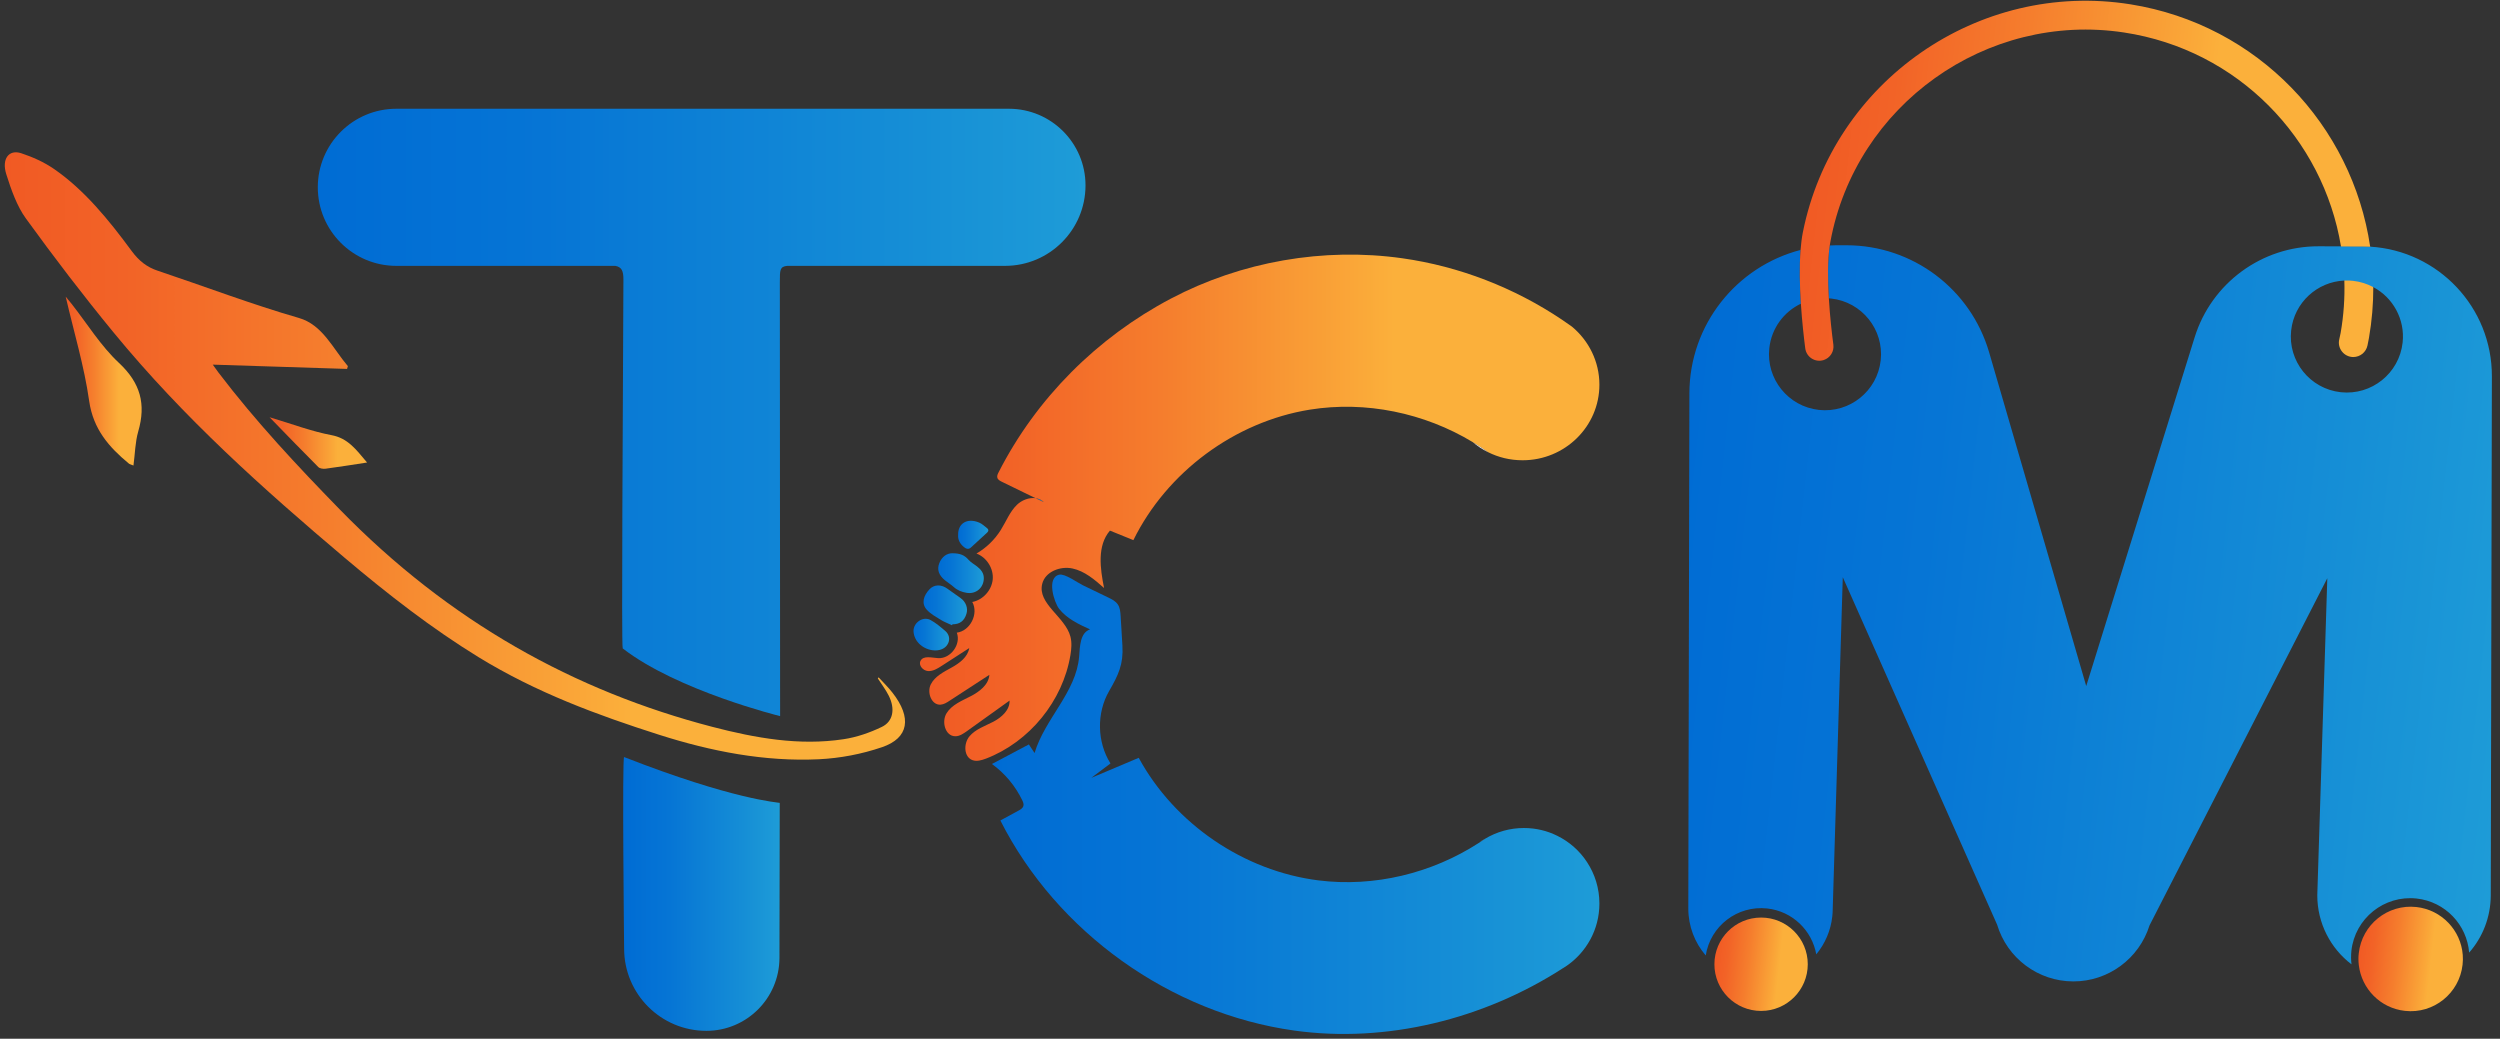 <svg width="142" height="59" viewBox="0 0 142 59" fill="none" xmlns="http://www.w3.org/2000/svg">
<rect x="0" y="0" width="142" height="59" fill="#333333" stroke="none"/>
<g id="Group">
<g id="Group_2">
<path id="Vector" d="M83.987 47.883C84.106 47.795 84.228 47.712 84.357 47.636C84.234 47.721 84.112 47.804 83.987 47.883Z" fill="white"/>
<g id="Group_3">
<g id="Group_4">
<path id="Vector_2" d="M58.816 28.297C58.993 28.318 59.155 28.391 59.286 28.523C59.127 28.449 58.972 28.373 58.816 28.297Z" fill="url(#paint0_linear_45_15363)"/>
<path id="Vector_3" d="M54.09 31.425C54.557 31.425 54.798 31.55 55.006 31.789C55.144 31.948 55.342 32.051 55.51 32.186C55.721 32.357 55.883 32.546 55.88 32.849C55.874 33.383 55.44 33.759 54.911 33.674C54.636 33.628 54.389 33.536 54.178 33.347C54.019 33.203 53.833 33.09 53.668 32.956C53.313 32.662 53.213 32.345 53.35 31.993C53.497 31.611 53.793 31.422 54.09 31.425Z" fill="url(#paint1_linear_45_15363)"/>
<path id="Vector_4" d="M54.074 35.513C53.867 35.415 53.647 35.336 53.451 35.217C53.167 35.039 52.858 34.874 52.641 34.633C52.321 34.276 52.452 33.842 52.788 33.478C53.063 33.182 53.469 33.185 53.821 33.445C54.062 33.622 54.312 33.793 54.557 33.967C54.859 34.181 54.997 34.541 54.893 34.868C54.768 35.272 54.514 35.461 54.099 35.461C54.093 35.476 54.083 35.495 54.074 35.513Z" fill="url(#paint2_linear_45_15363)"/>
<path id="Vector_5" d="M51.887 35.84C51.89 35.348 52.437 34.987 52.858 35.219C53.161 35.387 53.436 35.617 53.699 35.846C53.9 36.023 53.97 36.283 53.857 36.533C53.729 36.814 53.448 36.933 53.17 36.943C52.614 36.964 51.991 36.585 51.896 35.95C51.887 35.91 51.887 35.867 51.887 35.84Z" fill="url(#paint3_linear_45_15363)"/>
<path id="Vector_6" d="M54.422 30.38C54.407 29.739 54.923 29.393 55.62 29.684C55.782 29.751 55.913 29.885 56.057 29.992C56.158 30.069 56.164 30.163 56.072 30.249C55.764 30.536 55.455 30.823 55.141 31.104C55.012 31.217 54.884 31.181 54.755 31.077C54.52 30.884 54.401 30.649 54.422 30.38Z" fill="url(#paint4_linear_45_15363)"/>
</g>
<path id="Vector_7" d="M90.846 51.323C90.846 52.792 90.106 54.091 88.979 54.864C88.918 54.904 88.86 54.94 88.799 54.98C88.79 54.989 88.777 54.995 88.762 55.001C84.28 57.895 78.744 59.266 73.514 58.536C66.469 57.552 60.029 52.948 56.821 46.603C57.163 46.416 57.508 46.23 57.85 46.044C57.967 45.983 58.092 45.906 58.128 45.781C58.159 45.671 58.113 45.558 58.064 45.457C57.673 44.641 57.074 43.923 56.341 43.395C57.041 43.025 57.74 42.653 58.44 42.283C58.55 42.445 58.657 42.607 58.764 42.772C59.341 40.829 61.132 39.316 61.294 37.294C61.339 36.704 61.352 35.937 61.914 35.751C61.266 35.455 60.591 35.137 60.154 34.575C59.876 34.214 59.424 32.806 60.169 32.641C60.487 32.571 61.214 33.102 61.501 33.24C61.981 33.472 62.461 33.704 62.943 33.936C63.148 34.034 63.362 34.141 63.49 34.33C63.621 34.523 63.637 34.764 63.652 34.996C63.686 35.556 63.719 36.111 63.753 36.671C63.817 37.731 63.521 38.345 62.998 39.252C62.277 40.499 62.308 42.145 63.075 43.364C62.711 43.636 62.347 43.908 61.984 44.183C62.882 43.804 63.78 43.422 64.679 43.044C66.725 46.798 70.645 49.472 74.889 50.006C78.045 50.403 81.317 49.609 83.984 47.886H83.987C84.112 47.806 84.234 47.724 84.357 47.639C84.998 47.254 85.753 47.031 86.556 47.031C87.241 47.031 87.885 47.189 88.46 47.477C89.147 47.816 89.728 48.332 90.143 48.968C90.589 49.646 90.846 50.455 90.846 51.323Z" fill="url(#paint5_linear_45_15363)"/>
</g>
<path id="Vector_8" d="M90.846 21.851C90.846 24.221 88.89 26.143 86.483 26.143C85.774 26.143 85.108 25.978 84.519 25.682C84.237 25.48 83.947 25.288 83.648 25.11C80.901 23.451 77.568 22.758 74.397 23.268C70.135 23.956 66.282 26.809 64.376 30.68C63.933 30.5 63.49 30.319 63.044 30.139C62.308 30.997 62.488 32.287 62.711 33.399C62.176 32.925 61.611 32.44 60.918 32.29C60.224 32.14 59.369 32.47 59.198 33.161C58.917 34.297 60.496 35.024 60.799 36.155C60.89 36.497 60.857 36.86 60.799 37.212C60.365 39.821 58.474 42.14 56.002 43.09C55.758 43.181 55.486 43.264 55.241 43.178C54.74 42.998 54.722 42.234 55.064 41.825C55.406 41.416 55.947 41.241 56.421 40.994C56.894 40.746 57.365 40.325 57.343 39.793C56.534 40.371 55.727 40.951 54.92 41.529C54.719 41.672 54.502 41.822 54.258 41.819C53.692 41.816 53.466 40.997 53.763 40.514C54.059 40.032 54.624 39.809 55.128 39.549C55.629 39.292 56.155 38.895 56.197 38.33C55.44 38.825 54.682 39.317 53.925 39.809C53.772 39.909 53.61 40.01 53.427 40.025C52.91 40.062 52.638 39.338 52.867 38.877C53.097 38.415 53.598 38.168 54.05 37.917C54.502 37.667 54.972 37.319 55.052 36.811C54.529 37.151 54.004 37.49 53.481 37.826C53.246 37.978 52.987 38.137 52.709 38.116C52.431 38.095 52.162 37.798 52.281 37.545C52.44 37.212 52.929 37.364 53.295 37.383C54.001 37.419 54.6 36.594 54.346 35.935C55.107 35.84 55.599 34.862 55.226 34.193C55.834 34.077 56.332 33.524 56.387 32.907C56.442 32.29 56.045 31.66 55.464 31.441C56.023 31.117 56.5 30.652 56.842 30.108C57.145 29.626 57.352 29.073 57.759 28.676C58.034 28.407 58.452 28.248 58.819 28.297C58.975 28.373 59.133 28.45 59.289 28.523C59.161 28.389 58.996 28.318 58.819 28.297C58.18 27.985 57.542 27.674 56.9 27.362C56.796 27.31 56.68 27.249 56.65 27.136C56.619 27.035 56.668 26.928 56.717 26.833C58.868 22.614 62.326 19.165 66.505 16.962C70.508 14.854 75.182 14.036 79.661 14.671C82.893 15.129 86.013 16.342 88.722 18.16C88.912 18.288 89.101 18.42 89.288 18.554C90.238 19.345 90.846 20.528 90.846 21.851Z" fill="url(#paint6_linear_45_15363)"/>
<path id="Vector_9" d="M83.648 25.11C83.944 25.291 84.234 25.48 84.519 25.682C84.204 25.526 83.914 25.336 83.648 25.11Z" fill="white"/>
</g>
<g id="Group_5">
<g id="Group_6">
<path id="Vector_10" d="M18.051 10.638C18.051 13.104 20.049 15.101 22.515 15.101H34.949C35.304 15.166 35.41 15.377 35.41 15.862C35.386 22.852 35.288 36.765 35.371 36.83C38.472 39.237 44.31 40.676 44.31 40.676V40.187C44.304 32.137 44.301 24.087 44.295 16.033C44.295 15.325 44.295 15.147 44.707 15.101H57.084C59.61 15.101 61.657 13.055 61.657 10.528C61.657 8.127 59.708 6.177 57.306 6.177H22.512C20.049 6.177 18.051 8.176 18.051 10.638Z" fill="url(#paint7_linear_45_15363)"/>
<path id="Vector_11" d="M40.121 58.552C42.41 58.552 44.264 56.7 44.273 54.415C44.283 51.659 44.289 45.604 44.289 45.604C44.17 45.571 41.652 45.427 35.45 43.001C35.331 42.955 35.45 53.88 35.45 53.88C35.45 56.462 37.543 58.552 40.121 58.552Z" fill="url(#paint8_linear_45_15363)"/>
</g>
<g id="Group_7">
<path id="Vector_12" d="M49.861 38.535C50.069 38.858 50.304 39.164 50.481 39.515C50.857 40.264 50.735 40.979 50.084 41.29C49.391 41.623 48.651 41.877 47.915 41.987C45.398 42.369 42.911 41.923 40.458 41.284C32.655 39.252 25.527 35.33 19.285 28.923C16.893 26.467 14.541 23.962 12.399 21.148C12.32 21.041 12.243 20.931 12.085 20.711C14.688 20.793 17.199 20.876 19.713 20.955C19.729 20.903 19.744 20.848 19.759 20.797C18.898 19.785 18.323 18.447 16.973 18.059C14.275 17.28 11.617 16.266 8.941 15.371C8.357 15.175 7.896 14.827 7.477 14.255C6.164 12.468 4.774 10.773 3.066 9.596C2.488 9.199 1.844 8.915 1.205 8.704C0.503 8.472 0.087 9.025 0.353 9.884C0.634 10.779 0.967 11.717 1.471 12.41C3.075 14.622 4.728 16.788 6.439 18.869C10.444 23.751 14.966 27.784 19.573 31.679C22.023 33.75 24.522 35.693 27.174 37.322C30.455 39.335 33.929 40.615 37.442 41.736C40.412 42.683 43.436 43.27 46.507 43.126C47.713 43.068 48.938 42.836 50.102 42.439C51.624 41.92 51.804 40.768 50.695 39.347C50.451 39.032 50.17 38.764 49.904 38.473C49.895 38.495 49.88 38.516 49.861 38.535Z" fill="url(#paint9_linear_45_15363)"/>
<path id="Vector_13" d="M3.732 16.852C4.205 18.896 4.786 20.811 5.064 22.773C5.293 24.38 6.191 25.4 7.331 26.341C7.361 26.366 7.407 26.372 7.581 26.442C7.67 25.776 7.676 25.116 7.853 24.502C8.299 22.959 7.985 21.762 6.763 20.619C5.721 19.648 4.951 18.383 4.059 17.249C3.976 17.142 3.888 17.038 3.732 16.852Z" fill="url(#paint10_linear_45_15363)"/>
<path id="Vector_14" d="M20.85 26.271C20.205 25.507 19.756 24.89 18.827 24.716C17.694 24.502 16.6 24.084 15.311 23.699C16.301 24.716 17.183 25.633 18.082 26.531C18.167 26.616 18.363 26.641 18.497 26.622C19.227 26.525 19.951 26.409 20.85 26.271Z" fill="url(#paint11_linear_45_15363)"/>
</g>
</g>
<g id="Group_8">
<path id="Vector_15" d="M134.558 19.189C134.537 19.308 134.506 19.467 134.473 19.623C134.433 19.812 134.329 19.977 134.189 20.093C134.045 20.21 133.865 20.277 133.672 20.28C133.141 20.283 132.744 19.782 132.872 19.266C132.903 19.14 132.93 19.018 132.948 18.911C133.123 17.909 133.19 16.91 133.159 15.932C133.141 15.276 133.077 14.628 132.97 13.992L134.192 13.995C134.338 13.995 134.482 14.002 134.629 14.011C134.742 14.762 134.803 15.529 134.803 16.305C134.806 17.255 134.726 18.221 134.558 19.189Z" fill="#FBB03B"/>
<g id="Group_9">
<path id="Vector_16" d="M141.475 50.865L141.539 21.374C141.549 17.454 138.49 14.243 134.629 14.011C134.485 14.002 134.338 13.996 134.192 13.996L132.97 13.992L131.699 13.989C128.47 13.98 125.61 16.082 124.654 19.165L118.498 38.968L112.983 20.014C111.935 16.415 108.642 13.938 104.893 13.931H104.417C104.252 13.931 104.093 13.934 103.931 13.944C103.802 14.802 103.815 15.905 103.879 16.947C103.922 16.947 103.964 16.953 104.007 16.956C105.755 17.148 107.016 18.722 106.824 20.466C106.632 22.214 105.058 23.476 103.314 23.283C101.566 23.091 100.304 21.517 100.497 19.773C100.622 18.636 101.331 17.707 102.29 17.249C102.223 16.232 102.199 15.144 102.272 14.197C98.645 15.138 95.963 18.428 95.957 22.351L95.896 51.592C95.893 52.615 96.269 53.553 96.886 54.271C97.148 52.6 98.679 51.415 100.378 51.601C101.814 51.76 102.923 52.851 103.164 54.207C103.659 53.608 103.986 52.866 104.074 52.053C104.09 51.907 104.099 51.76 104.099 51.61L104.67 32.785L113.435 52.518C114.01 54.43 115.766 55.741 117.761 55.744C118.754 55.747 119.689 55.423 120.45 54.864C121.211 54.305 121.797 53.508 122.094 52.56L132.191 32.843L131.622 50.843C131.619 52.447 132.383 53.874 133.565 54.775C133.535 54.525 133.532 54.268 133.559 54.008C133.761 52.163 135.423 50.834 137.265 51.036C138.894 51.216 140.125 52.533 140.247 54.109C141.008 53.245 141.469 52.108 141.475 50.865ZM132.954 22.278C131.207 22.085 129.945 20.512 130.138 18.768C130.312 17.185 131.616 16.003 133.159 15.936C133.321 15.926 133.486 15.932 133.651 15.951C134.067 15.997 134.455 16.122 134.803 16.308C135.918 16.901 136.615 18.132 136.468 19.464C136.272 21.209 134.702 22.467 132.954 22.278Z" fill="url(#paint12_linear_45_15363)"/>
<path id="Vector_17" d="M134.626 14.011C134.482 14.002 134.335 13.995 134.189 13.995L132.967 13.992C131.958 7.891 127.134 2.829 120.642 1.845C112.827 0.66 105.391 5.967 103.964 13.742C103.952 13.809 103.94 13.873 103.931 13.944C103.802 14.802 103.815 15.905 103.879 16.947C103.94 17.983 104.053 18.96 104.135 19.577C104.187 19.962 103.955 20.329 103.586 20.451C103.106 20.607 102.602 20.286 102.538 19.785C102.455 19.14 102.354 18.23 102.29 17.252C102.223 16.235 102.199 15.147 102.272 14.2C102.299 13.84 102.342 13.498 102.403 13.192C104.111 4.622 112.375 -1.127 121.003 0.244C128.262 1.402 133.614 7.14 134.626 14.011Z" fill="url(#paint13_linear_45_15363)"/>
<path id="Vector_18" d="M100.029 57.421C101.494 57.421 102.681 56.234 102.681 54.769C102.681 53.304 101.494 52.117 100.029 52.117C98.565 52.117 97.378 53.304 97.378 54.769C97.378 56.234 98.565 57.421 100.029 57.421Z" fill="url(#paint14_linear_45_15363)"/>
<path id="Vector_19" d="M139.874 54.794C139.694 56.422 138.231 57.598 136.602 57.418C135.203 57.265 134.14 56.163 133.981 54.821C133.954 54.601 133.95 54.372 133.978 54.143C134.158 52.515 135.622 51.339 137.25 51.519C138.689 51.678 139.777 52.842 139.884 54.235C139.899 54.418 139.896 54.604 139.874 54.794Z" fill="url(#paint15_linear_45_15363)"/>
</g>
</g>
</g>
<defs>
<linearGradient id="paint0_linear_45_15363" x1="58.814" y1="28.41" x2="59.284" y2="28.41" gradientUnits="userSpaceOnUse">
<stop offset="3.01917e-07" stop-color="#006CD4"/>
<stop offset="0.295" stop-color="#0675D5"/>
<stop offset="0.785" stop-color="#168FD6"/>
<stop offset="1" stop-color="#1E9CD7"/>
</linearGradient>
<linearGradient id="paint1_linear_45_15363" x1="53.289" y1="32.555" x2="55.88" y2="32.555" gradientUnits="userSpaceOnUse">
<stop offset="3.01917e-07" stop-color="#006CD4"/>
<stop offset="0.295" stop-color="#0675D5"/>
<stop offset="0.785" stop-color="#168FD6"/>
<stop offset="1" stop-color="#1E9CD7"/>
</linearGradient>
<linearGradient id="paint2_linear_45_15363" x1="52.456" y1="34.38" x2="54.929" y2="34.38" gradientUnits="userSpaceOnUse">
<stop offset="3.01917e-07" stop-color="#006CD4"/>
<stop offset="0.295" stop-color="#0675D5"/>
<stop offset="0.785" stop-color="#168FD6"/>
<stop offset="1" stop-color="#1E9CD7"/>
</linearGradient>
<linearGradient id="paint3_linear_45_15363" x1="51.887" y1="36.047" x2="53.91" y2="36.047" gradientUnits="userSpaceOnUse">
<stop offset="3.01917e-07" stop-color="#006CD4"/>
<stop offset="0.295" stop-color="#0675D5"/>
<stop offset="0.785" stop-color="#168FD6"/>
<stop offset="1" stop-color="#1E9CD7"/>
</linearGradient>
<linearGradient id="paint4_linear_45_15363" x1="54.419" y1="30.377" x2="56.135" y2="30.377" gradientUnits="userSpaceOnUse">
<stop offset="3.01917e-07" stop-color="#006CD4"/>
<stop offset="0.295" stop-color="#0675D5"/>
<stop offset="0.785" stop-color="#168FD6"/>
<stop offset="1" stop-color="#1E9CD7"/>
</linearGradient>
<linearGradient id="paint5_linear_45_15363" x1="56.344" y1="45.681" x2="90.847" y2="45.681" gradientUnits="userSpaceOnUse">
<stop offset="3.01917e-07" stop-color="#006CD4"/>
<stop offset="0.295" stop-color="#0675D5"/>
<stop offset="0.785" stop-color="#168FD6"/>
<stop offset="1" stop-color="#1E9CD7"/>
</linearGradient>
<linearGradient id="paint6_linear_45_15363" x1="52.251" y1="28.84" x2="90.847" y2="28.84" gradientUnits="userSpaceOnUse">
<stop stop-color="#F15A24"/>
<stop offset="0.133" stop-color="#F26327"/>
<stop offset="0.355" stop-color="#F57D2D"/>
<stop offset="0.636" stop-color="#FAA638"/>
<stop offset="0.698" stop-color="#FBB03B"/>
<stop offset="1" stop-color="#FBB03B"/>
</linearGradient>
<linearGradient id="paint7_linear_45_15363" x1="18.051" y1="23.427" x2="61.655" y2="23.427" gradientUnits="userSpaceOnUse">
<stop offset="3.01917e-07" stop-color="#006CD4"/>
<stop offset="0.295" stop-color="#0675D5"/>
<stop offset="0.785" stop-color="#168FD6"/>
<stop offset="1" stop-color="#1E9CD7"/>
</linearGradient>
<linearGradient id="paint8_linear_45_15363" x1="35.398" y1="50.777" x2="44.288" y2="50.777" gradientUnits="userSpaceOnUse">
<stop offset="3.01917e-07" stop-color="#006CD4"/>
<stop offset="0.295" stop-color="#0675D5"/>
<stop offset="0.785" stop-color="#168FD6"/>
<stop offset="1" stop-color="#1E9CD7"/>
</linearGradient>
<linearGradient id="paint9_linear_45_15363" x1="0.273" y1="25.902" x2="51.413" y2="25.902" gradientUnits="userSpaceOnUse">
<stop stop-color="#F15A24"/>
<stop offset="0.133" stop-color="#F26327"/>
<stop offset="0.355" stop-color="#F57D2D"/>
<stop offset="0.636" stop-color="#FAA638"/>
<stop offset="0.698" stop-color="#FBB03B"/>
<stop offset="1" stop-color="#FBB03B"/>
</linearGradient>
<linearGradient id="paint10_linear_45_15363" x1="3.732" y1="21.646" x2="8.049" y2="21.646" gradientUnits="userSpaceOnUse">
<stop stop-color="#F15A24"/>
<stop offset="0.133" stop-color="#F26327"/>
<stop offset="0.355" stop-color="#F57D2D"/>
<stop offset="0.636" stop-color="#FAA638"/>
<stop offset="0.698" stop-color="#FBB03B"/>
<stop offset="1" stop-color="#FBB03B"/>
</linearGradient>
<linearGradient id="paint11_linear_45_15363" x1="15.31" y1="25.163" x2="20.849" y2="25.163" gradientUnits="userSpaceOnUse">
<stop stop-color="#F15A24"/>
<stop offset="0.133" stop-color="#F26327"/>
<stop offset="0.355" stop-color="#F57D2D"/>
<stop offset="0.636" stop-color="#FAA638"/>
<stop offset="0.698" stop-color="#FBB03B"/>
<stop offset="1" stop-color="#FBB03B"/>
</linearGradient>
<linearGradient id="paint12_linear_45_15363" x1="94.863" y1="31.849" x2="143.01" y2="37.143" gradientUnits="userSpaceOnUse">
<stop offset="3.01917e-07" stop-color="#006CD4"/>
<stop offset="0.295" stop-color="#0675D5"/>
<stop offset="0.785" stop-color="#168FD6"/>
<stop offset="1" stop-color="#1E9CD7"/>
</linearGradient>
<linearGradient id="paint13_linear_45_15363" x1="102.8" y1="9.339" x2="134.753" y2="12.853" gradientUnits="userSpaceOnUse">
<stop stop-color="#F15A24"/>
<stop offset="0.133" stop-color="#F26327"/>
<stop offset="0.355" stop-color="#F57D2D"/>
<stop offset="0.636" stop-color="#FAA638"/>
<stop offset="0.698" stop-color="#FBB03B"/>
<stop offset="1" stop-color="#FBB03B"/>
</linearGradient>
<linearGradient id="paint14_linear_45_15363" x1="97.39" y1="54.487" x2="102.663" y2="55.067" gradientUnits="userSpaceOnUse">
<stop stop-color="#F15A24"/>
<stop offset="0.133" stop-color="#F26327"/>
<stop offset="0.355" stop-color="#F57D2D"/>
<stop offset="0.636" stop-color="#FAA638"/>
<stop offset="0.698" stop-color="#FBB03B"/>
<stop offset="1" stop-color="#FBB03B"/>
</linearGradient>
<linearGradient id="paint15_linear_45_15363" x1="133.975" y1="54.155" x2="139.873" y2="54.803" gradientUnits="userSpaceOnUse">
<stop stop-color="#F15A24"/>
<stop offset="0.133" stop-color="#F26327"/>
<stop offset="0.355" stop-color="#F57D2D"/>
<stop offset="0.636" stop-color="#FAA638"/>
<stop offset="0.698" stop-color="#FBB03B"/>
<stop offset="1" stop-color="#FBB03B"/>
</linearGradient>
</defs>
</svg>

